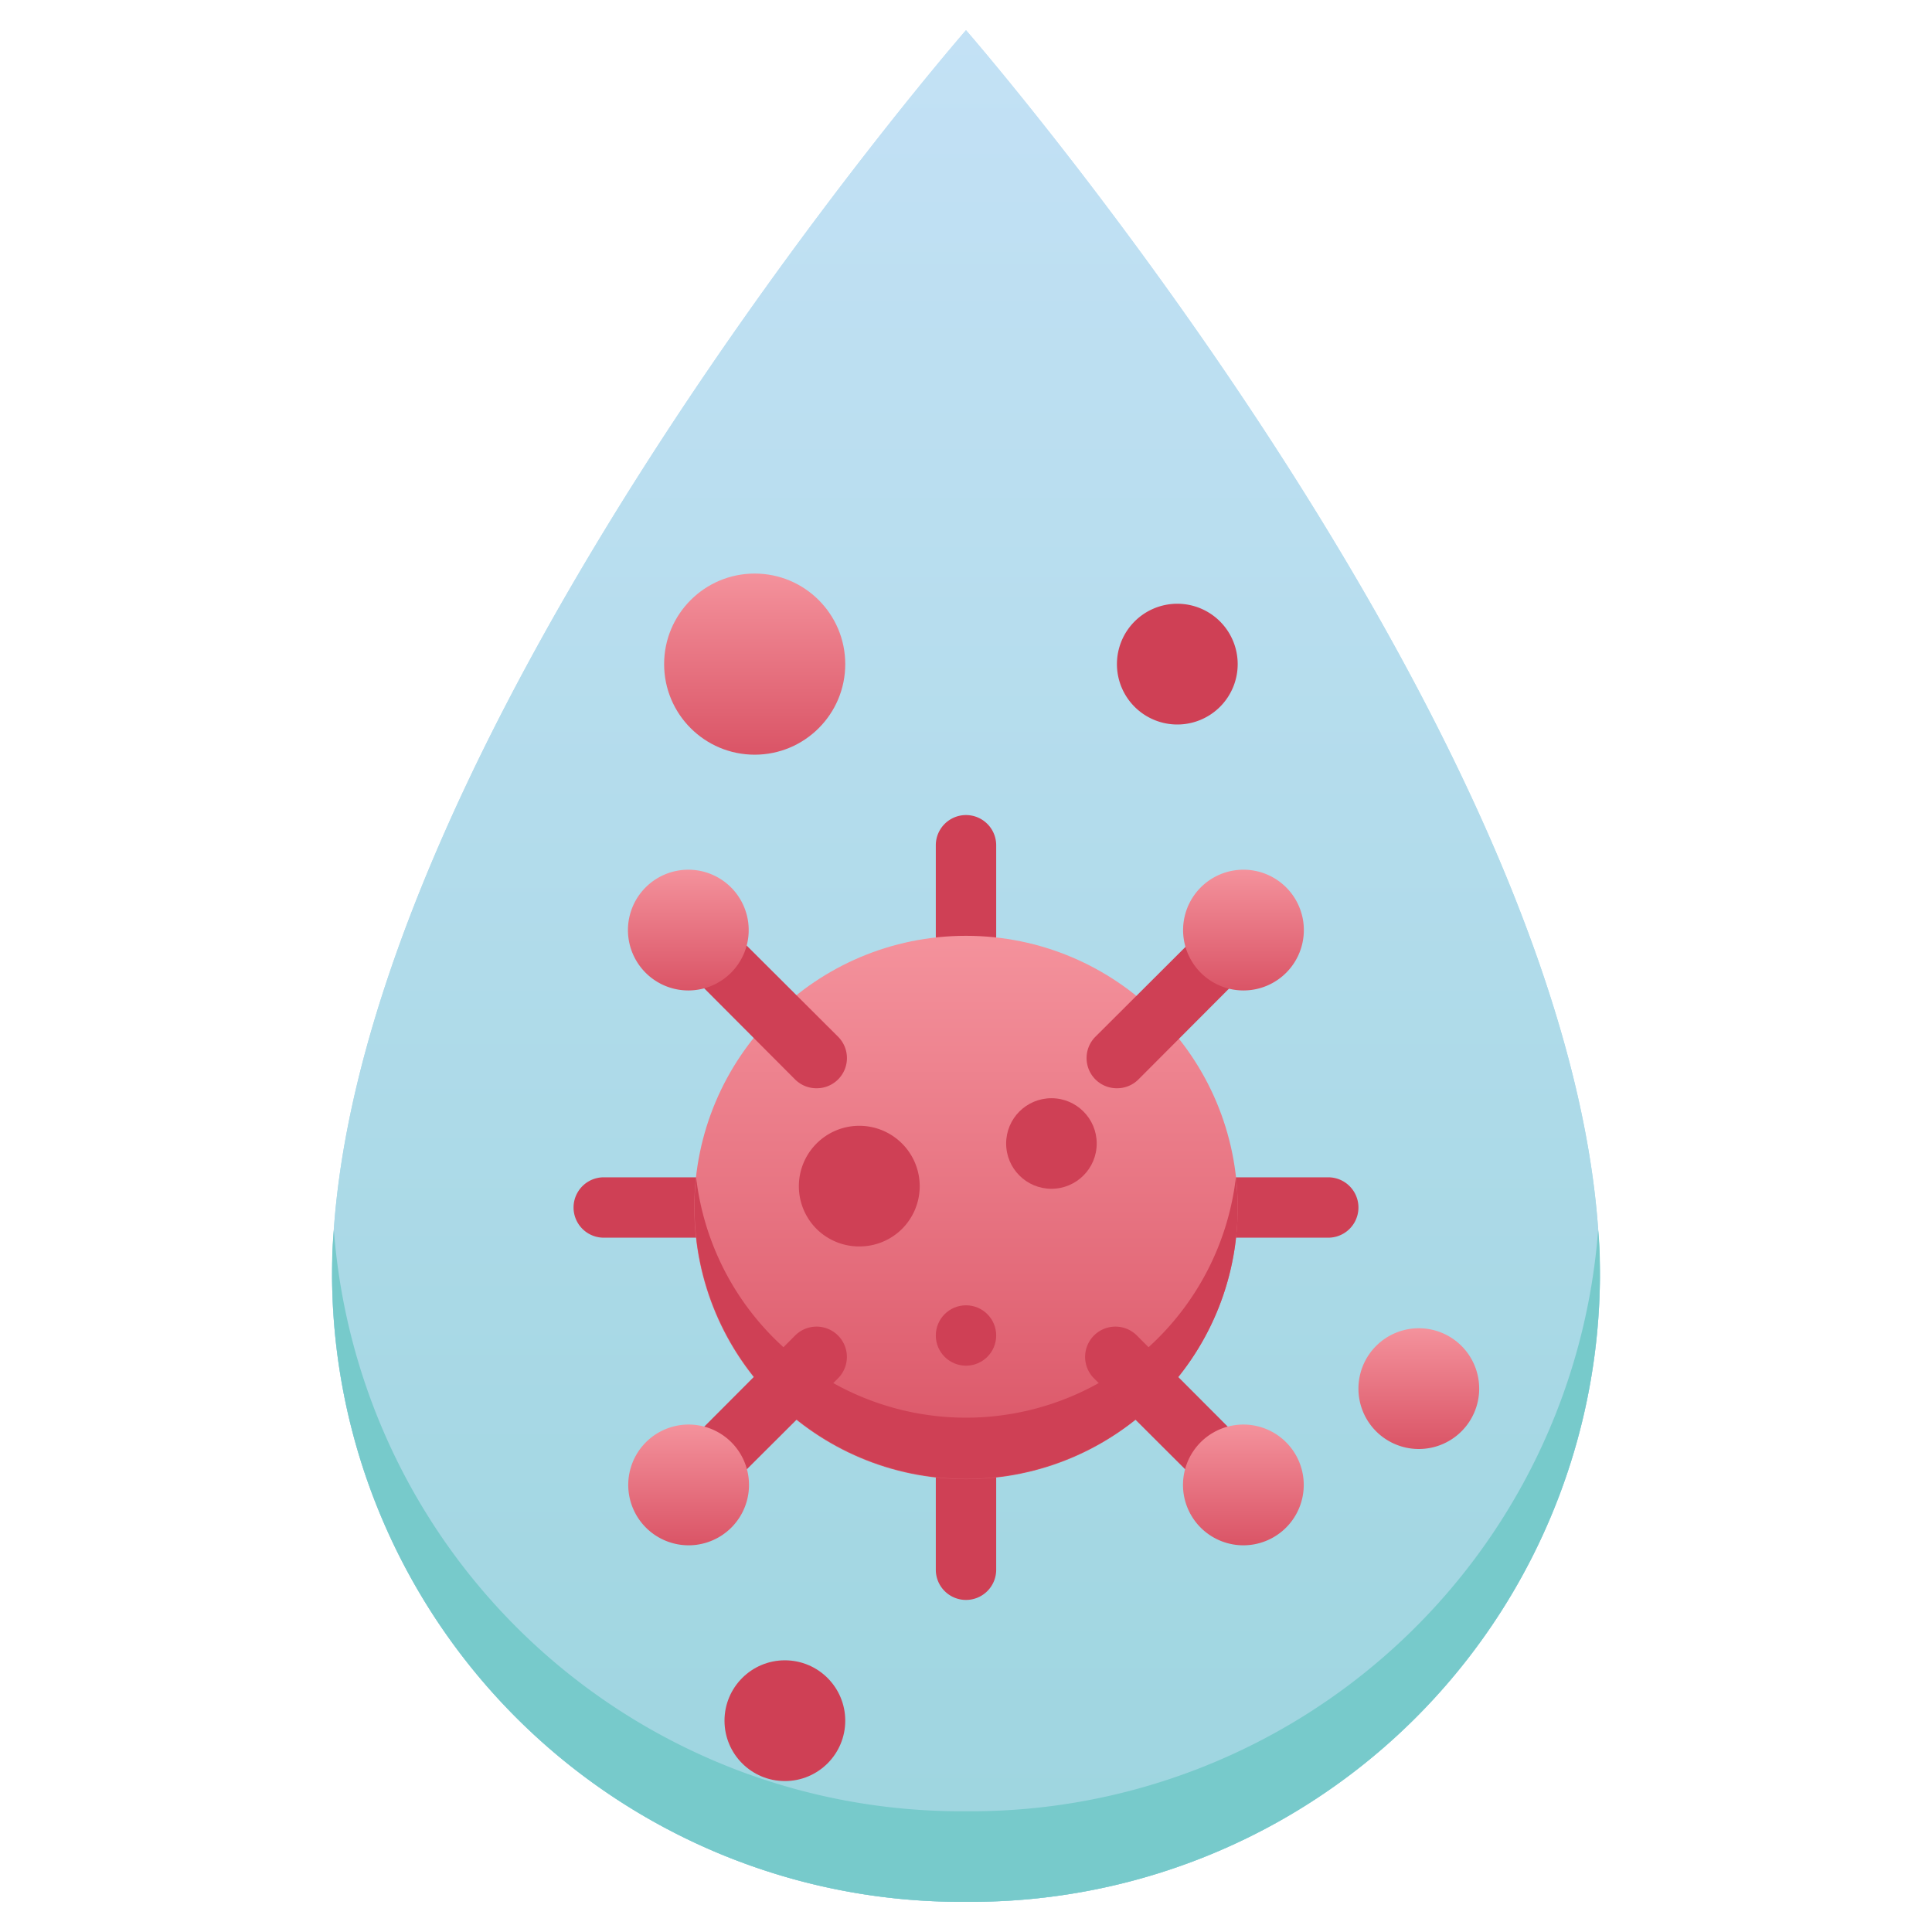 <svg xmlns="http://www.w3.org/2000/svg" xmlns:xlink="http://www.w3.org/1999/xlink" viewBox="0 0 64 64"><defs><style>.cls-1{fill:url(#linear-gradient);}.cls-2{fill:#77cacb;}.cls-3{fill:#cf4055;}.cls-4{fill:url(#linear-gradient-3);}.cls-5{fill:url(#linear-gradient-4);}.cls-6{fill:url(#linear-gradient-5);}.cls-7{fill:url(#linear-gradient-6);}.cls-8{fill:url(#linear-gradient-7);}.cls-9{fill:url(#linear-gradient-8);}.cls-10{fill:url(#linear-gradient-9);}</style><linearGradient id="linear-gradient" x1="32" y1="63" x2="32" y2="1" gradientUnits="userSpaceOnUse"><stop offset="0" stop-color="#9dd5df"/><stop offset="1" stop-color="#c3e1f5"/></linearGradient><linearGradient id="linear-gradient-3" x1="47" y1="48" x2="47" y2="44" gradientUnits="userSpaceOnUse"><stop offset="0" stop-color="#da5466"/><stop offset="1" stop-color="#f4929c"/></linearGradient><linearGradient id="linear-gradient-4" x1="25" y1="25" x2="25" y2="19" xlink:href="#linear-gradient-3"/><linearGradient id="linear-gradient-5" x1="32" y1="49" x2="32" y2="31" xlink:href="#linear-gradient-3"/><linearGradient id="linear-gradient-6" x1="41.19" y1="32.81" x2="41.19" y2="28.81" xlink:href="#linear-gradient-3"/><linearGradient id="linear-gradient-7" x1="22.81" y1="51.19" x2="22.81" y2="47.19" xlink:href="#linear-gradient-3"/><linearGradient id="linear-gradient-8" x1="41.19" y1="51.19" x2="41.19" y2="47.19" xlink:href="#linear-gradient-3"/><linearGradient id="linear-gradient-9" x1="22.81" y1="32.81" x2="22.81" y2="28.81" xlink:href="#linear-gradient-3"/></defs><title>Droplet</title><g id="Droplet"><path class="cls-1" d="M53,42.33A20.83,20.83,0,0,1,32,63,20.83,20.83,0,0,1,11,42.33C11,25.11,32,1,32,1S53,25.11,53,42.33Z"/><path class="cls-1" d="M53,42.33A20.83,20.83,0,0,1,32,63,20.83,20.83,0,0,1,11,42.33C11,25.11,32,1,32,1S53,25.11,53,42.33Z"/><path class="cls-2" d="M53,42.33A20.83,20.83,0,0,1,32,63,20.83,20.83,0,0,1,11,42.33c0-.52,0-1,.06-1.58A20.84,20.84,0,0,0,32,60,20.84,20.84,0,0,0,52.94,40.75C53,41.28,53,41.81,53,42.33Z"/><circle class="cls-3" cx="26" cy="57" r="2"/><path class="cls-4" d="M47,48a2,2,0,1,1,2-2A2,2,0,0,1,47,48Zm0-2h0Zm0,0h0Zm0,0h0Zm0,0h0Zm0,0h0Zm0,0h0Zm0,0h0Zm0,0h0Z"/><circle class="cls-5" cx="25" cy="22" r="3"/><path class="cls-3" d="M39,24a2,2,0,1,1,2-2A2,2,0,0,1,39,24Zm0-2h0Zm0,0h0Zm0,0h0Zm0,0h0Zm0,0h0Zm0,0h0Zm0,0h0Zm0,0h0Z"/><path class="cls-3" d="M23,41H20a1,1,0,1,1,0-2h3a1,1,0,1,1,0,2Z"/><path class="cls-3" d="M44,41H41a1,1,0,0,1,0-2h3a1,1,0,0,1,0,2Z"/><path class="cls-3" d="M32,32a1,1,0,0,1-1-1V28a1,1,0,1,1,2,0v3A1,1,0,0,1,32,32Z"/><path class="cls-3" d="M32,53a1,1,0,0,1-1-1V49a1,1,0,0,1,2,0v3A1,1,0,0,1,32,53Z"/><circle class="cls-6" cx="32" cy="40" r="9"/><path class="cls-3" d="M38.36,46.36A9,9,0,0,1,23.06,39a9,9,0,0,0,17.88,0A8.92,8.92,0,0,1,38.36,46.36Z"/><path class="cls-3" d="M27.05,36.05a1,1,0,0,1-.71-.29l-3.53-3.54a1,1,0,0,1,1.41-1.41l3.54,3.53a1,1,0,0,1,0,1.42A1,1,0,0,1,27.05,36.05Z"/><path class="cls-3" d="M40.49,49.49a1,1,0,0,1-.71-.3l-3.54-3.53a1,1,0,0,1,1.42-1.42l3.53,3.54a1,1,0,0,1,0,1.41A1,1,0,0,1,40.49,49.49Z"/><path class="cls-3" d="M37,36.05a1,1,0,0,1-.71-.29,1,1,0,0,1,0-1.42l3.54-3.53a1,1,0,0,1,1.41,1.41l-3.53,3.54A1,1,0,0,1,37,36.05Z"/><path class="cls-3" d="M23.51,49.49a1,1,0,0,1-.7-.3,1,1,0,0,1,0-1.41l3.53-3.54a1,1,0,0,1,1.42,1.42l-3.54,3.53A1,1,0,0,1,23.51,49.49Z"/><path class="cls-3" d="M28.46,41.29a2,2,0,0,1-1.41-.58,2,2,0,0,1,0-2.83,2,2,0,0,1,2.83,0h0a2,2,0,0,1,0,2.83A2,2,0,0,1,28.46,41.29Zm0-2Z"/><circle class="cls-3" cx="34.83" cy="37.88" r="1.5"/><circle class="cls-3" cx="32" cy="44.24" r="1"/><path class="cls-7" d="M41.19,32.81a2,2,0,1,1,1.42-.59A2,2,0,0,1,41.19,32.81Zm0-2Z"/><path class="cls-8" d="M22.81,51.19a2,2,0,1,1,1.41-.58A2,2,0,0,1,22.81,51.19Zm0-2Z"/><path class="cls-9" d="M41.19,51.19a2,2,0,0,1-1.41-.58,2,2,0,1,1,1.41.58Zm0-2Z"/><path class="cls-10" d="M22.81,32.81a2,2,0,1,1,1.41-.59A2,2,0,0,1,22.81,32.81Zm0-2Z"/></g></svg>